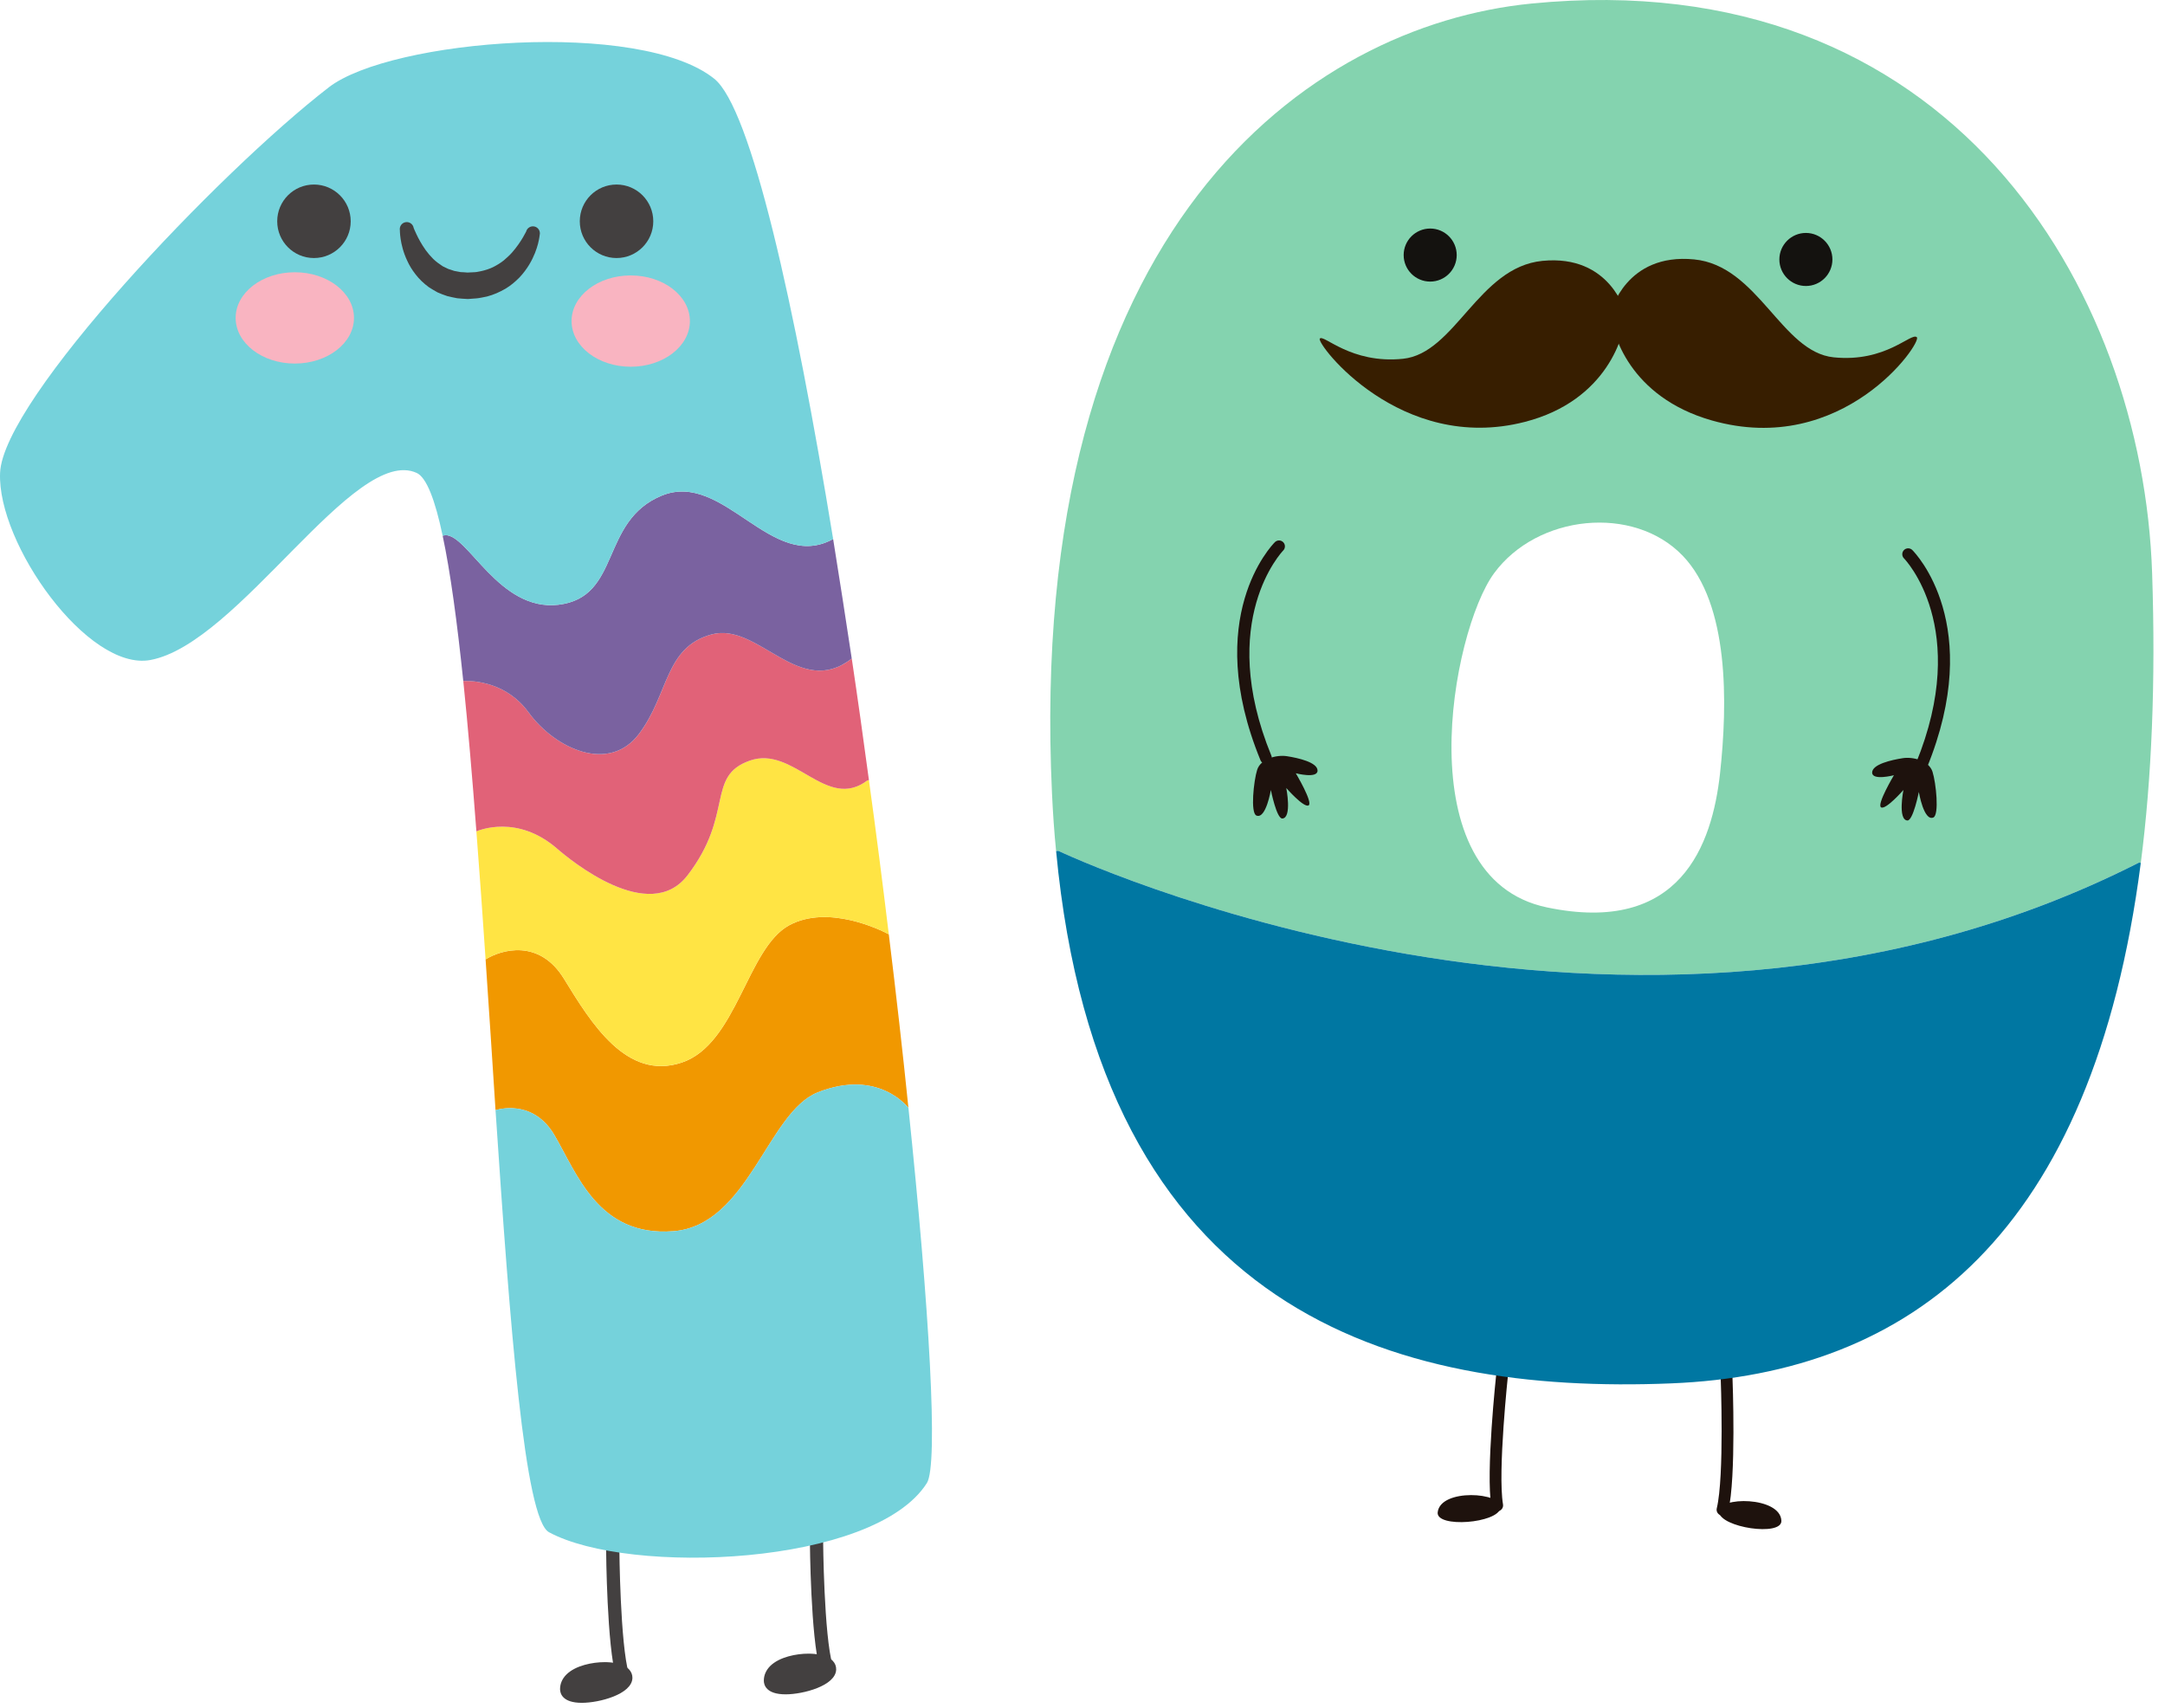 <svg width="90" height="71" viewBox="0 0 90 71" fill="none" xmlns="http://www.w3.org/2000/svg">
<path d="M62.238 62.815C62.121 62.815 62.017 62.73 61.997 62.611C61.759 61.201 62.191 57.191 62.209 57.02C62.224 56.886 62.353 56.789 62.479 56.803C62.614 56.818 62.712 56.939 62.696 57.073C62.692 57.114 62.253 61.187 62.481 62.53C62.503 62.663 62.413 62.789 62.28 62.812C62.265 62.814 62.252 62.815 62.238 62.815Z" fill="#1E120D"/>
<path d="M59.765 62.859C59.692 63.522 62.282 63.318 62.38 62.67C62.477 62.023 59.876 61.849 59.765 62.859Z" fill="#1E120D"/>
<path d="M71.605 62.994C71.587 62.994 71.567 62.992 71.548 62.987C71.416 62.955 71.335 62.823 71.367 62.692C71.687 61.368 71.531 57.275 71.529 57.234C71.524 57.099 71.629 56.984 71.764 56.979C71.92 56.977 72.014 57.08 72.019 57.214C72.026 57.385 72.179 61.416 71.844 62.806C71.816 62.919 71.716 62.994 71.605 62.994Z" fill="#1E120D"/>
<path d="M74.053 63.209C74.08 63.876 71.51 63.493 71.457 62.839C71.405 62.188 74.011 62.194 74.053 63.209Z" fill="#1E120D"/>
<path d="M89.465 23.83C89.617 28.373 89.445 32.366 88.994 35.865L88.916 35.855C67.679 46.635 43.996 35.365 43.996 35.365L43.903 35.375C43.825 34.601 43.771 33.802 43.732 32.979C42.629 9.478 54.38 1.064 63.661 0.148C81.056 -1.567 89.073 11.967 89.465 23.83ZM71.501 32.16C71.824 29.22 71.883 25.109 69.948 23.095C67.904 20.973 63.906 21.38 62.107 23.83C60.334 26.251 58.432 36.492 64.312 37.717C69.864 38.873 71.173 35.1 71.501 32.16Z" fill="#84D3AF"/>
<path d="M88.916 35.855L88.994 35.865C86.995 51.31 79.459 57.092 69.477 57.499C57.937 57.969 45.716 54.593 43.903 35.375L43.996 35.365C43.996 35.365 67.679 46.635 88.916 35.855Z" fill="#0077A2"/>
<path d="M67.576 13.018C67.576 13.018 66.963 10.564 64.119 10.843C61.451 11.105 60.495 14.69 58.321 14.913C56.146 15.136 55.012 13.868 54.864 14.077C54.715 14.286 58.209 18.872 63.394 17.534C66.813 16.652 67.576 13.909 67.576 13.018Z" fill="#371E00"/>
<path d="M66.97 12.956C66.97 12.956 67.583 10.503 70.427 10.782C73.095 11.043 74.051 14.629 76.226 14.852C78.4 15.075 79.444 13.806 79.683 14.016C79.921 14.225 76.616 19.033 71.152 17.473C67.756 16.503 66.97 13.848 66.97 12.956Z" fill="#371E00"/>
<path d="M59.454 11.704C60.063 11.704 60.556 11.211 60.556 10.602C60.556 9.993 60.063 9.499 59.454 9.499C58.845 9.499 58.351 9.993 58.351 10.602C58.351 11.211 58.845 11.704 59.454 11.704Z" fill="#14120F"/>
<path d="M75.072 11.887C75.68 11.887 76.174 11.393 76.174 10.784C76.174 10.176 75.68 9.682 75.072 9.682C74.463 9.682 73.969 10.176 73.969 10.784C73.969 11.393 74.463 11.887 75.072 11.887Z" fill="#14120F"/>
<path d="M52.625 31.749C52.529 31.749 52.436 31.692 52.398 31.597C49.964 25.663 52.872 22.66 52.997 22.535C53.093 22.439 53.248 22.44 53.343 22.535C53.438 22.63 53.439 22.785 53.344 22.881C53.316 22.91 50.549 25.795 52.852 31.411C52.902 31.536 52.843 31.679 52.718 31.731C52.687 31.743 52.656 31.749 52.625 31.749Z" fill="#1E120D"/>
<path d="M53.498 31.431C53.059 31.363 52.407 31.541 52.262 31.994C52.116 32.449 51.974 33.792 52.23 33.898C52.626 34.062 52.83 32.835 52.83 32.835C52.83 32.835 53.069 34.037 53.308 34.021C53.717 33.993 53.471 32.753 53.471 32.753C53.471 32.753 54.198 33.585 54.398 33.476C54.598 33.367 53.867 32.14 53.867 32.14C53.867 32.14 54.771 32.376 54.771 32.03C54.77 31.685 53.97 31.504 53.498 31.431Z" fill="#1E120D"/>
<path d="M79.868 32.076C79.837 32.076 79.806 32.07 79.776 32.058C79.65 32.007 79.591 31.863 79.642 31.738C81.953 26.103 79.178 23.237 79.15 23.209C79.054 23.113 79.054 22.958 79.15 22.862C79.246 22.767 79.401 22.767 79.496 22.862C79.621 22.987 82.529 25.99 80.096 31.924C80.056 32.019 79.964 32.076 79.868 32.076Z" fill="#1E120D"/>
<path d="M79.1 31.513C79.538 31.445 80.19 31.623 80.335 32.076C80.481 32.531 80.624 33.874 80.368 33.98C79.972 34.144 79.767 32.917 79.767 32.917C79.767 32.917 79.529 34.119 79.29 34.103C78.881 34.075 79.126 32.835 79.126 32.835C79.126 32.835 78.4 33.667 78.199 33.558C77.999 33.449 78.731 32.222 78.731 32.222C78.731 32.222 77.826 32.458 77.826 32.112C77.827 31.767 78.627 31.586 79.1 31.513Z" fill="#1E120D"/>
<path d="M25.879 69.934C25.759 69.934 25.65 69.856 25.615 69.736C25.229 68.41 25.197 64.524 25.196 64.359C25.195 64.207 25.317 64.084 25.469 64.082H25.472C25.622 64.082 25.746 64.205 25.747 64.356C25.747 64.396 25.779 68.33 26.143 69.583C26.186 69.729 26.102 69.882 25.956 69.924C25.93 69.931 25.904 69.934 25.879 69.934Z" fill="#434040"/>
<path d="M26.144 69.381C25.895 69.124 25.405 69.086 25.135 69.086C24.638 69.086 23.923 69.222 23.543 69.604C23.371 69.776 23.281 69.986 23.282 70.211C23.284 70.381 23.374 70.777 24.189 70.777C24.909 70.777 26.267 70.424 26.29 69.748C26.294 69.612 26.243 69.485 26.144 69.381Z" fill="#434040"/>
<path d="M34.35 69.581C34.231 69.581 34.12 69.503 34.086 69.383C33.7 68.057 33.668 64.172 33.667 64.007C33.666 63.855 33.788 63.731 33.94 63.73H33.942C34.093 63.73 34.216 63.852 34.217 64.003C34.217 64.043 34.249 67.977 34.614 69.229C34.657 69.375 34.573 69.528 34.427 69.571C34.402 69.577 34.375 69.581 34.35 69.581Z" fill="#434040"/>
<path d="M34.615 69.028C34.367 68.772 33.876 68.733 33.605 68.733C33.109 68.733 32.394 68.869 32.013 69.251C31.842 69.424 31.752 69.633 31.753 69.858C31.754 70.028 31.844 70.424 32.659 70.424H32.66C33.381 70.424 34.738 70.071 34.76 69.395C34.765 69.258 34.715 69.132 34.615 69.028Z" fill="#434040"/>
<path d="M36.948 38.833C37.255 41.332 37.531 43.763 37.764 46.05C37.764 46.05 36.53 44.398 33.994 45.404C31.913 46.225 31.108 50.942 27.984 51.175C24.86 51.413 23.982 48.761 23.039 47.167C22.234 45.807 20.953 46.04 20.599 46.141C20.466 44.081 20.329 41.968 20.186 39.877C20.842 39.469 22.42 39.008 23.447 40.687C24.569 42.513 26.041 44.933 28.339 44.166C30.637 43.398 31.05 39.395 32.818 38.453C34.433 37.589 36.588 38.642 36.948 38.833Z" fill="#F19800"/>
<path d="M37.764 46.05C38.637 54.42 39.013 60.88 38.531 61.642C36.334 65.099 26.158 65.491 22.822 63.686C21.811 63.14 21.202 55.162 20.599 46.14C20.953 46.039 22.235 45.806 23.039 47.167C23.982 48.761 24.86 51.413 27.984 51.175C31.108 50.941 31.913 46.224 33.994 45.403C36.53 44.398 37.764 46.05 37.764 46.05Z" fill="#75D2DB"/>
<path d="M36.122 32.427C36.419 34.576 36.694 36.731 36.948 38.833C36.588 38.642 34.433 37.589 32.818 38.452C31.05 39.394 30.637 43.397 28.339 44.164C26.041 44.932 24.569 42.513 23.447 40.686C22.42 39.008 20.842 39.468 20.186 39.876C20.064 38.07 19.937 36.28 19.804 34.554C19.91 34.512 21.504 33.84 23.155 35.269C23.711 35.751 26.983 38.451 28.577 36.386C30.531 33.85 29.34 32.262 31.166 31.615C32.993 30.964 34.348 33.733 36.058 32.436L36.122 32.427Z" fill="#FFE444"/>
<path d="M36.122 32.427L36.058 32.437C34.348 33.734 32.993 30.966 31.166 31.616C29.34 32.262 30.531 33.851 28.577 36.387C26.983 38.452 23.712 35.752 23.155 35.27C21.504 33.84 19.91 34.512 19.804 34.555C19.634 32.327 19.455 30.209 19.259 28.302C19.73 28.291 21.07 28.366 21.975 29.611C23.098 31.146 25.337 32.146 26.571 30.494C27.81 28.848 27.63 26.9 29.578 26.37C31.521 25.84 33.232 29.081 35.408 27.371C35.657 29.038 35.894 30.732 36.122 32.427Z" fill="#E16278"/>
<path d="M18.502 22.245C19.445 22.188 20.741 25.427 23.214 25.136C25.84 24.824 24.924 21.658 27.513 20.599C30.086 19.545 32.072 23.824 34.634 22.404C34.893 24.019 35.153 25.681 35.407 27.371C33.231 29.081 31.521 25.841 29.578 26.37C27.63 26.9 27.809 28.848 26.57 30.494C25.337 32.146 23.097 31.146 21.974 29.611C21.069 28.366 19.73 28.292 19.258 28.303C19.005 25.867 18.724 23.781 18.401 22.267L18.502 22.245Z" fill="#7A62A0"/>
<path d="M34.634 22.404C32.072 23.823 30.086 19.545 27.513 20.599C24.924 21.658 25.84 24.824 23.214 25.136C20.741 25.428 19.445 22.188 18.502 22.245L18.401 22.267C18.089 20.779 17.729 19.842 17.322 19.657C14.733 18.476 9.92 26.762 6.245 27.434C3.651 27.905 -0.119 22.601 0.003 19.657C0.125 16.591 9.083 7.172 13.668 3.63C16.262 1.629 26.629 0.803 29.694 3.275C31.22 4.503 33.03 12.604 34.634 22.404Z" fill="#75D2DB"/>
<path d="M14.579 9.198C14.579 8.354 13.894 7.67 13.051 7.67C12.207 7.67 11.524 8.354 11.524 9.198C11.524 10.041 12.207 10.725 13.051 10.725C13.894 10.725 14.579 10.041 14.579 9.198Z" fill="#434040"/>
<path d="M27.157 9.198C27.157 8.354 26.473 7.67 25.63 7.67C24.786 7.67 24.102 8.354 24.102 9.198C24.102 10.041 24.786 10.725 25.63 10.725C26.473 10.725 27.157 10.041 27.157 9.198Z" fill="#434040"/>
<path d="M17.196 9.474C17.197 9.481 17.232 9.565 17.314 9.741C17.394 9.911 17.52 10.15 17.698 10.399C17.787 10.523 17.893 10.645 18.009 10.762C18.127 10.877 18.264 10.974 18.404 11.067C18.48 11.103 18.556 11.14 18.634 11.178C18.718 11.2 18.797 11.236 18.882 11.26L19.149 11.31C19.243 11.315 19.337 11.317 19.431 11.328L19.745 11.313C19.858 11.306 19.914 11.28 20.002 11.27C20.17 11.233 20.349 11.176 20.504 11.1C20.659 11.02 20.807 10.931 20.938 10.827C21.064 10.718 21.186 10.61 21.287 10.495C21.693 10.03 21.875 9.605 21.871 9.629C21.909 9.473 22.066 9.378 22.222 9.415C22.377 9.453 22.473 9.61 22.435 9.766C22.432 9.775 22.422 9.909 22.366 10.13C22.309 10.349 22.204 10.661 21.996 11.005C21.891 11.177 21.76 11.357 21.597 11.53C21.43 11.699 21.237 11.868 21.006 12.004C20.773 12.138 20.527 12.25 20.245 12.324C20.105 12.352 19.934 12.391 19.814 12.401L19.639 12.414L19.551 12.421L19.507 12.424L19.485 12.426L19.438 12.428L19.425 12.427C19.284 12.422 19.143 12.408 19.004 12.396C18.864 12.373 18.724 12.337 18.586 12.305C18.45 12.262 18.317 12.207 18.188 12.152C18.065 12.084 17.945 12.012 17.83 11.939C17.61 11.778 17.422 11.596 17.276 11.405C17.127 11.216 17.013 11.023 16.93 10.84C16.757 10.475 16.689 10.154 16.654 9.931C16.621 9.711 16.623 9.561 16.623 9.569C16.597 9.411 16.704 9.261 16.862 9.235C17.02 9.209 17.17 9.316 17.196 9.474Z" fill="#434040"/>
<path d="M14.715 13.213C14.715 12.166 13.614 11.316 12.256 11.316C10.898 11.316 9.796 12.166 9.796 13.213C9.796 14.261 10.897 15.111 12.256 15.111C13.614 15.111 14.715 14.261 14.715 13.213Z" fill="#F9B4C1"/>
<path d="M28.679 13.345C28.679 12.298 27.578 11.448 26.22 11.448C24.861 11.448 23.76 12.298 23.76 13.345C23.76 14.393 24.861 15.243 26.22 15.243C27.578 15.243 28.679 14.393 28.679 13.345Z" fill="#F9B4C1"/>
</svg>
